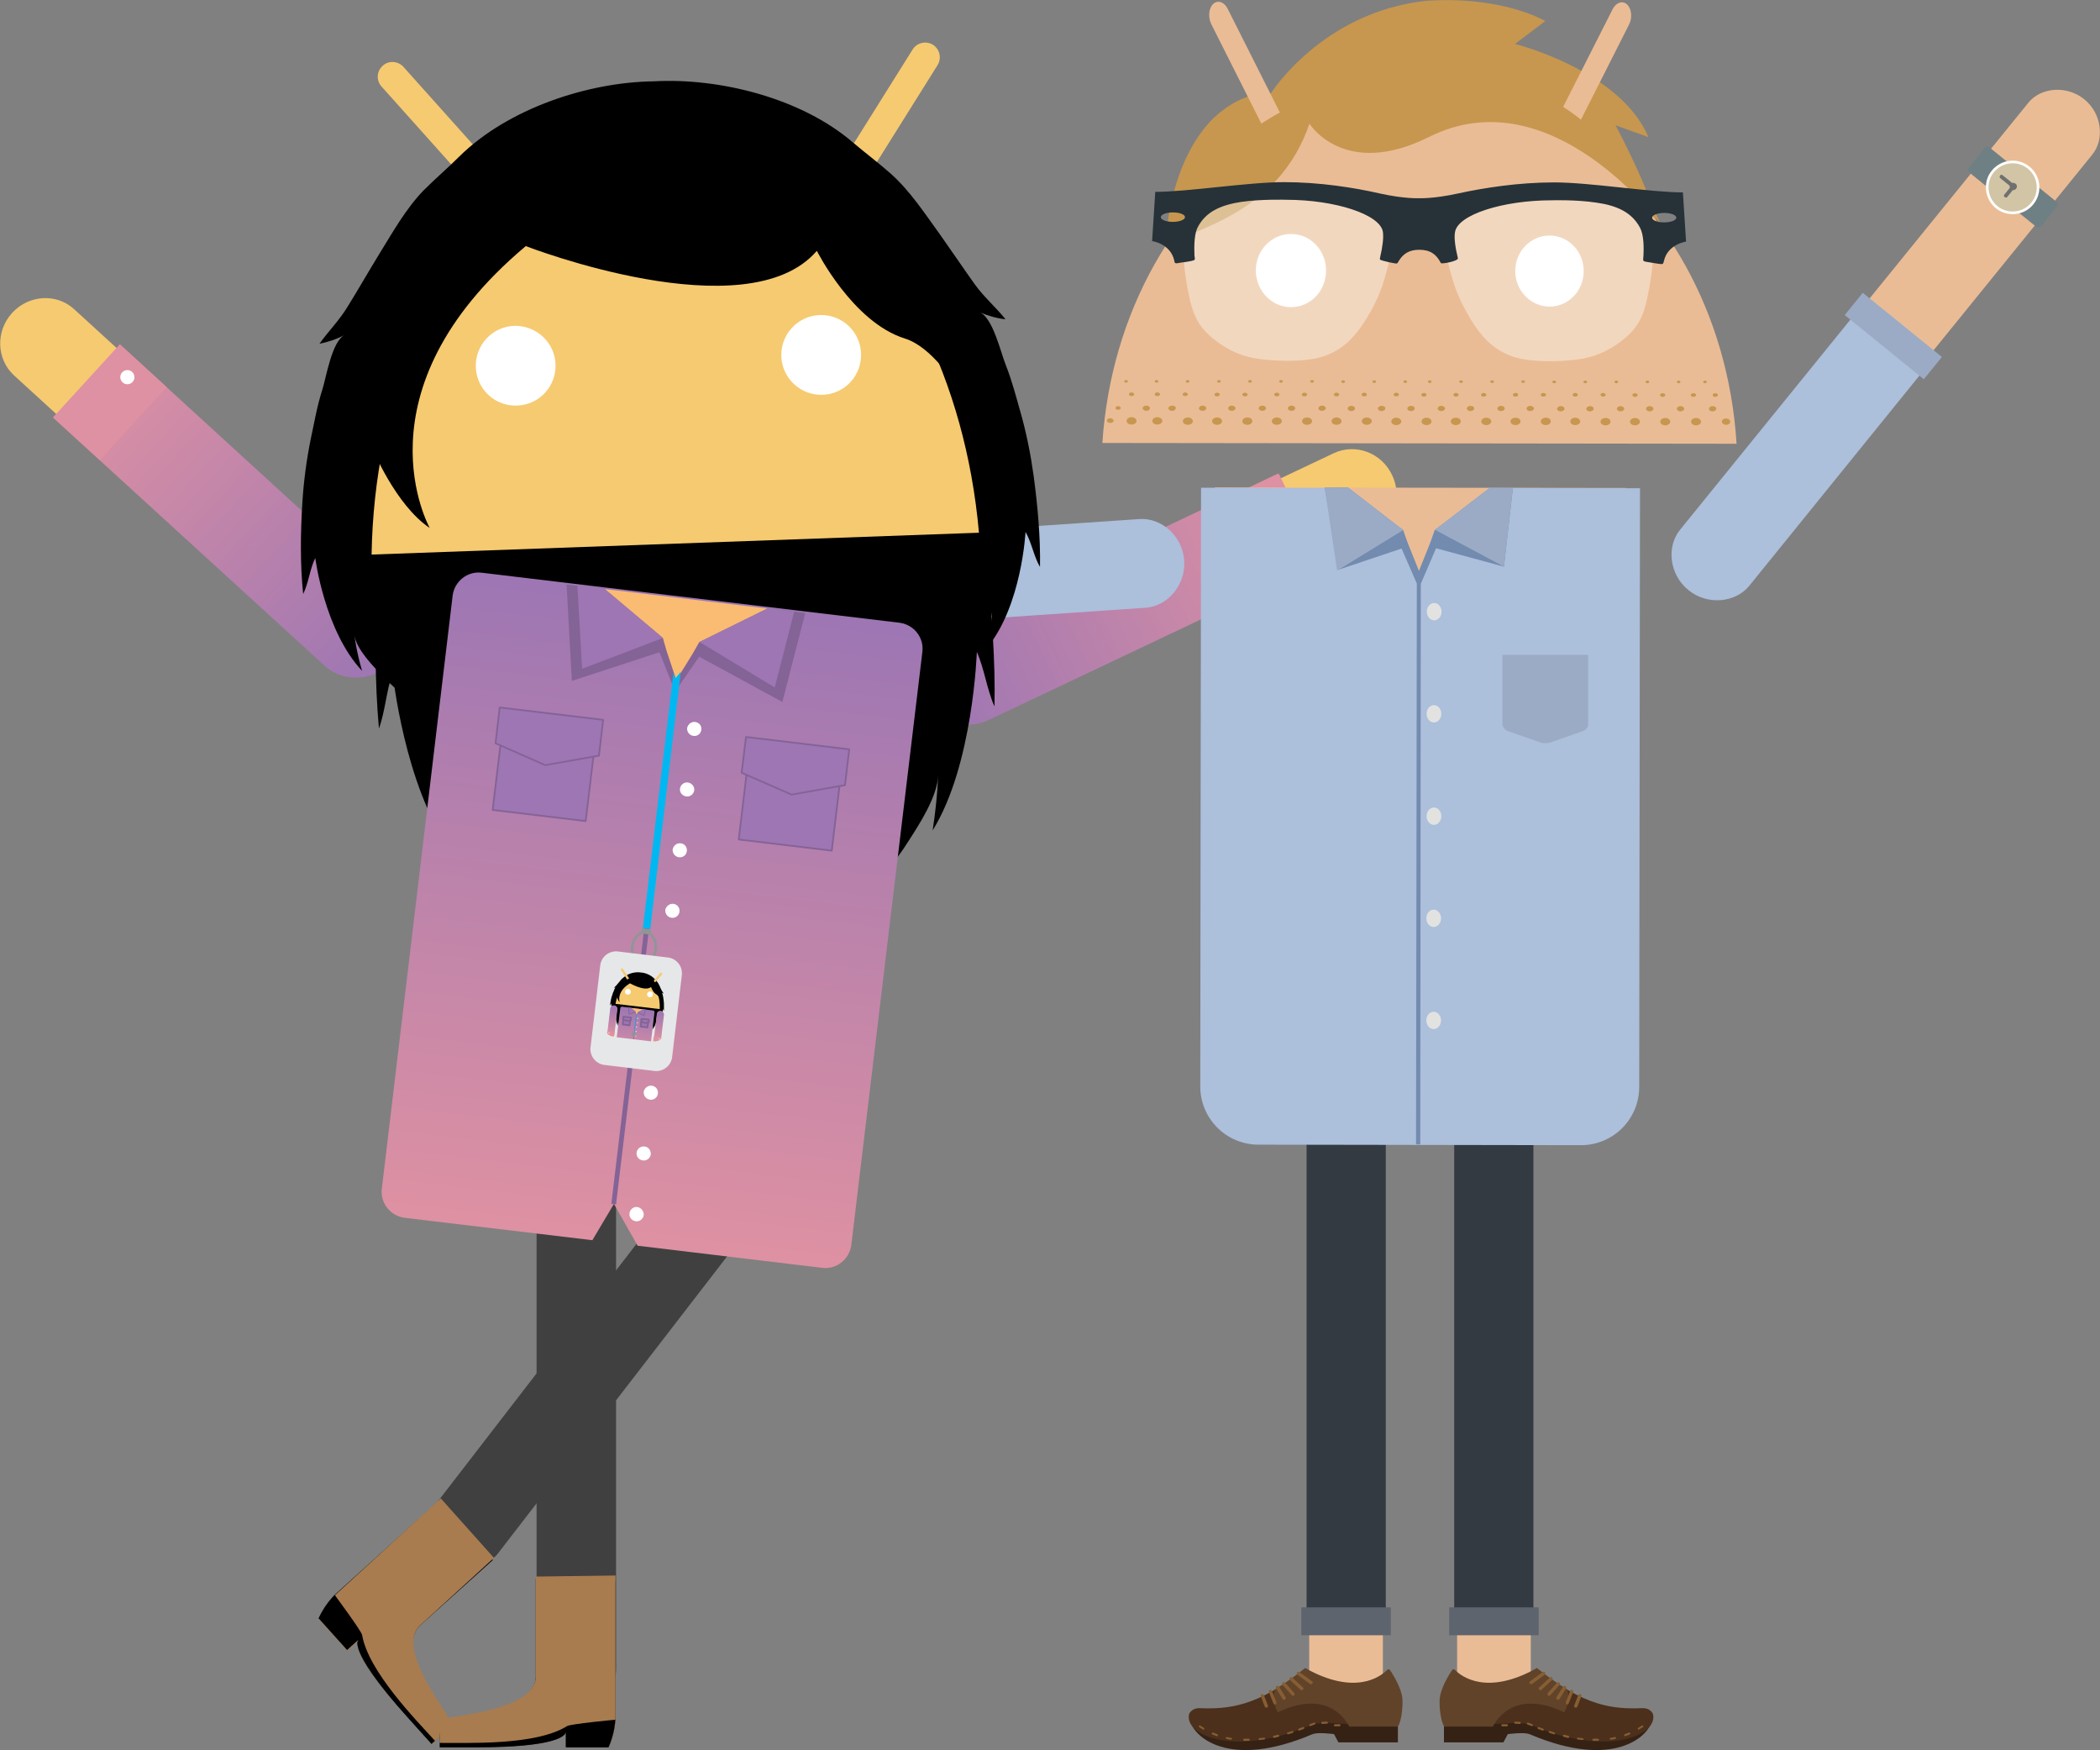<?xml version="1.0" encoding="utf-8"?>
<!-- Generator: Adobe Illustrator 18.0.0, SVG Export Plug-In . SVG Version: 6.00 Build 0)  -->
<!DOCTYPE svg PUBLIC "-//W3C//DTD SVG 1.1//EN" "http://www.w3.org/Graphics/SVG/1.1/DTD/svg11.dtd">
<svg version="1.1" id="Layer_1" xmlns="http://www.w3.org/2000/svg" xmlns:xlink="http://www.w3.org/1999/xlink" x="0px" y="0px"
	 viewBox="0 0 798 664.9" enable-background="new 0 0 798 664.9" xml:space="preserve">
<rect x="0" y="0" width="798" height="664.9" fill="#808080" stroke="none"/>
<path fill="#404041" d="M203.9,634.5c0,6.3,6.8,11.5,15.1,11.5l0,0c8.4,0,15.1-5.1,15.1-11.5V453.7c0-6.3-6.8-11.5-15.1-11.5l0,0
	c-8.4,0-15.1,5.1-15.1,11.5V634.5z"/>
<path fill="#404041" d="M165.1,572.1c-3.2,4.2-0.5,11.7,6.1,16.8l0,0c6.6,5.1,14.6,5.8,17.8,1.6L281.2,471
	c3.2-4.2,0.5-11.7-6.1-16.8l0,0c-6.6-5.1-14.6-5.8-17.8-1.6L165.1,572.1z"/>
<path fill="#F6CA70" d="M270.1,162.3c-1.6,2.6-5.1,3.4-7.7,1.8l0,0c-2.6-1.6-3.4-5.1-1.8-7.7l86.2-137.6c1.6-2.6,5.1-3.4,7.7-1.8
	l0,0c2.6,1.6,3.4,5.1,1.8,7.7L270.1,162.3z"/>
<path fill="#F6CA70" d="M261.6,146.4c2.1,2.3,1.9,5.8-0.4,7.9l0,0c-2.3,2.1-5.8,1.9-7.9-0.4L145,32.9c-2.1-2.3-1.9-5.8,0.4-7.9l0,0
	c2.3-2.1,5.8-1.9,7.9,0.4L261.6,146.4z"/>
<g>
	<path fill="#F6CA70" d="M28.2,117.5c-6.7-6.2-17.3-5.5-23.6,1.4l0,0c-6.3,6.9-6,17.5,0.7,23.7L123.9,251c6.7,6.2,17.3,5.5,23.6-1.4
		l0,0c6.3-6.9,6-17.5-0.7-23.7L28.2,117.5z"/>
	<g>
		
			<linearGradient id="SVGID_1_" gradientUnits="userSpaceOnUse" x1="62.403" y1="499.342" x2="62.403" y2="342.828" gradientTransform="matrix(-0.675 0.738 -0.738 -0.675 444.154 436.069)">
			<stop  offset="0" style="stop-color:#DE91A2"/>
			<stop  offset="1" style="stop-color:#9D76B3"/>
		</linearGradient>
		<path fill="url(#SVGID_1_)" d="M20.2,158.7l103.1,94.2c7.4,6.7,19,6,26-1.7l0,0c7-7.7,6.7-19.3-0.7-26.1L45.6,130.9L20.2,158.7z"
			/>
	</g>
	
		<rect x="23" y="140.9" transform="matrix(-0.675 0.738 -0.738 -0.675 182.849 225.222)" fill="#DE91A2" width="37.6" height="24.1"/>
	<path fill="#FFFFFF" d="M50.4,145.1c1-1.1,0.9-2.8-0.2-3.8c-1.1-1-2.8-0.9-3.8,0.2c-1,1.1-0.9,2.8,0.2,3.8
		C47.7,146.3,49.4,146.2,50.4,145.1z"/>
</g>
<g>
	<path fill="#F6CA70" d="M521.4,202.9c8.2-3.9,11.7-13.9,7.6-22.4l0,0c-4-8.5-13.9-12.2-22.2-8.3L361.5,241
		c-8.2,3.9-11.7,13.9-7.7,22.4l0,0c4,8.5,14,12.2,22.2,8.3L521.4,202.9z"/>
	<g>
		
			<linearGradient id="SVGID_2_" gradientUnits="userSpaceOnUse" x1="438.968" y1="519.271" x2="438.968" y2="362.758" gradientTransform="matrix(-0.428 -0.904 0.904 -0.428 211.804 816.253)">
			<stop  offset="0" style="stop-color:#DE91A2"/>
			<stop  offset="1" style="stop-color:#9D76B3"/>
		</linearGradient>
		<path fill="url(#SVGID_2_)" d="M485.7,179.9l-126.2,59.8c-9,4.3-12.7,15.3-8.3,24.7l0,0c4.4,9.4,15.4,13.5,24.4,9.2l126.2-59.8
			L485.7,179.9z"/>
	</g>
	
		<rect x="464.2" y="190.3" transform="matrix(-0.428 -0.904 0.904 -0.428 506.998 725.518)" fill="#DE91A2" width="37.6" height="24.1"/>
	<path fill="#FFFFFF" d="M474.9,194.1c0.6,1.3,2.2,1.9,3.6,1.3c1.3-0.6,1.9-2.2,1.3-3.6c-0.6-1.3-2.2-1.9-3.6-1.3
		C474.8,191.2,474.2,192.8,474.9,194.1z"/>
</g>
<g id="Layer_2">
	<g>
		<path fill="#EABC95" d="M224.2,213.4c-7.5,0.5-13.9,8-13.3,16.6l0,0c0.6,8.6,8,15.1,15.4,14.6l209.7-14.4
			c7.5-0.5,13-7.9,12.4-16.5l0,0c-0.6-8.6-7.1-15.2-14.6-14.7L224.2,213.4z"/>
		<path fill="#ACBFDB" d="M325.5,238.4l109.9-7.5c8.3-0.6,15.2-8.6,14.6-17.9l0,0c-0.6-9.3-8.6-16.3-16.9-15.8l-109.9,7.5
			L325.5,238.4L325.5,238.4z"/>
		
			<rect x="306.8" y="215.9" transform="matrix(6.831633e-02 0.998 -0.998 6.831633e-02 524.722 -119.118)" fill="#9BABC5" width="38.7" height="10.9"/>
	</g>
</g>
<path d="M240.4,363c17-19.9,27.3-51.4,26.1-86.4c-2.1-58.5-35.7-104.7-75.1-103.3c-18.3,0.7-34.7,11.5-46.7,28.8
	c-0.7,7-1.2,14-1.5,21c-0.7,17.5-0.8,36,0.8,53.7c2.4-6.6,2.8-14.4,5.2-21.1c0,0,4.5,42.8,21.6,66.4c-2.8-12-3.6-21-3.6-21
	c0.7,8.2,8.8,18.6,12.7,23.9c14.1,19.4,31.8,30.3,49.8,40.2c-5.1-5.3-9.1-11.9-12.5-19.3C224,352.8,232.5,358.6,240.4,363z"/>
<path d="M392.8,180.9c-1.1-8-2.7-16.1-4.9-23.9c-1.8-6.3-3.3-12.2-5.7-18.3c-1.9-4.7-4.9-17.9-9.8-20c3.1,1.3,6.6,2.3,9.7,2.6
	c-3.7-4.6-8.1-8.3-11.7-13.3c-4.5-6.3-8.8-12.7-13.2-18.9c-5.8-8-11.4-16.6-18.7-23.1c-4.6-4.1-9.6-7.8-14.3-11.8
	c-19.7-17-50.9-24.7-75.8-23.3c-24.9,0.3-55.4,10.3-73.9,28.6c-4.4,4.4-9.1,8.4-13.5,12.8c-6.8,7-11.8,16-17,24.4
	c-4,6.5-7.8,13.2-11.9,19.8c-3.2,5.3-7.3,9.3-10.7,14.1c3.1-0.6,6.5-1.7,9.5-3.3c-4.8,2.5-6.9,15.9-8.4,20.7c-2,6.2-3,12.2-4.4,18.7
	c-1.6,7.9-2.7,16.1-3.2,24.2c-0.7,11.3-0.9,23.3,0.3,34.8c2.1-4.3,2.5-9.4,4.6-13.7c0,0,3.5,27.7,17.8,42.9
	c-2.3-7.7-2.9-13.6-2.9-13.6c0.6,5.3,7.3,12,10.5,15.4c11.8,12.4,26.6,19.4,41.7,25.7c-4.3-3.4-7.6-7.6-10.4-12.4
	c6,4.7,13.6,8.6,20.6,11.4c7.7,3.1,16.2,3.7,24,5.7c-3.9-1.9-7.6-6.1-10.1-9.7c-0.8-1.2-1.9-3-2.7-3.9c2.4,0.6,4.4,3.1,6.4,4.5
	c7.4,5.2,13.9,9.8,22.5,12.3c-3-2.6-6.3-5.7-8-9.5c4.4,0.5,8.9,3.6,13.1,5.2c3.7,1.4,7.6,2.9,11.3,3.7c-1-1.6-2.3-4-2.3-6
	c2.3,0.7,4.3,2.8,6.4,4c2-1.4,3.9-3.6,6.1-4.5c0.2,2-0.9,4.4-1.8,6.1c3.6-1.1,7.4-2.9,11-4.5c4.1-1.9,8.4-5.3,12.7-6.2
	c-1.5,3.8-4.5,7.2-7.3,10c8.4-3.1,14.6-8.2,21.6-13.9c1.9-1.6,3.7-4.1,6.1-4.9c-0.8,0.9-1.7,2.8-2.5,4c-2.2,3.8-5.6,8.3-9.4,10.4
	c7.6-2.5,16-3.7,23.5-7.4c6.7-3.3,14.1-7.8,19.7-12.9c-2.5,5-5.5,9.5-9.5,13.1c14.6-7.4,28.9-15.4,39.7-28.6
	c3-3.6,9.2-10.8,9.4-16.1c0,0-0.2,5.9-1.9,13.8c13.2-16.1,14.6-44,14.6-44c2.4,4.2,3.1,9.2,5.5,13.3
	C395.4,204.1,394.3,192.1,392.8,180.9z"/>
<path d="M288,361.3c-18.4-18.6-30.9-49.3-32.2-84.3c-2.1-58.5,28.1-107,67.5-108.4c18.3-0.7,35.4,9,48.6,25.4
	c1.2,6.9,2.2,13.9,3,20.8c1.9,17.4,3.4,35.9,3,53.6c-2.9-6.5-3.8-14.2-6.7-20.7c0,0-1.4,43.1-16.8,67.8c1.9-12.2,2.1-21.2,2.1-21.2
	c-0.1,8.2-7.4,19.2-10.9,24.7c-12.7,20.3-29.5,32.5-46.8,43.7c4.7-5.6,8.2-12.5,11.1-20.1C303.6,349.9,295.5,356.4,288,361.3z"/>
<g>
	
		<linearGradient id="SVGID_3_" gradientUnits="userSpaceOnUse" x1="247.902" y1="472.158" x2="247.902" y2="226.705" gradientTransform="matrix(0.993 0.119 -0.119 0.993 43.027 -26.942)">
		<stop  offset="0" style="stop-color:#DE91A2"/>
		<stop  offset="1" style="stop-color:#9D76B3"/>
	</linearGradient>
	<path fill="url(#SVGID_3_)" d="M323.5,473c-0.7,5.5-5.7,9.4-11.1,8.7l-70.1-8.4l-9-15.9l-8.2,13.8l-71.3-8.5
		c-5.5-0.7-9.4-5.7-8.7-11.1l26.9-225.3c0.7-5.5,5.7-9.4,11.1-8.7l158.7,19c5.5,0.7,9.4,5.7,8.7,11.1L323.5,473z"/>
	<path fill="#FFFFFF" d="M264.2,274.3c1.5,0.2,2.5,1.5,2.3,3c-0.2,1.5-1.5,2.5-3,2.3c-1.5-0.2-2.5-1.5-2.4-3
		C261.4,275.2,262.7,274.1,264.2,274.3z"/>
	<path fill="#FFFFFF" d="M261.4,297.3c-1.5-0.2-2.8,0.9-3,2.3c-0.2,1.5,0.9,2.8,2.4,3c1.5,0.2,2.8-0.9,3-2.3
		S262.9,297.5,261.4,297.3z"/>
	<path fill="#FFFFFF" d="M258.7,320.4c1.5,0.2,2.5,1.5,2.3,3c-0.2,1.5-1.5,2.5-3,2.3c-1.5-0.2-2.5-1.5-2.4-3
		C255.9,321.3,257.2,320.2,258.7,320.4z"/>
	<path fill="#FFFFFF" d="M255.9,343.4c1.5,0.2,2.5,1.5,2.3,3c-0.2,1.5-1.5,2.5-3,2.3c-1.5-0.2-2.5-1.5-2.4-3
		C253.1,344.3,254.5,343.2,255.9,343.4z"/>
	<path fill="#FFFFFF" d="M253.2,366.5c-1.5-0.2-2.8,0.9-3,2.3c-0.2,1.5,0.9,2.8,2.4,3c1.5,0.2,2.8-0.9,3-2.3
		C255.7,368,254.6,366.6,253.2,366.5z"/>
	<path fill="#FFFFFF" d="M250.4,389.5c-1.5-0.2-2.8,0.9-3,2.3c-0.2,1.5,0.9,2.8,2.4,3c1.5,0.2,2.8-0.9,3-2.3
		C252.9,391,251.9,389.7,250.4,389.5z"/>
	<path fill="#FFFFFF" d="M247.7,412.5c1.5,0.2,2.5,1.5,2.3,3c-0.2,1.5-1.5,2.5-3,2.3c-1.5-0.2-2.5-1.5-2.4-3
		C244.9,413.4,246.2,412.3,247.7,412.5z"/>
	<path fill="#FFFFFF" d="M244.9,435.6c-1.5-0.2-2.8,0.9-3,2.3c-0.2,1.5,0.9,2.8,2.4,3c1.5,0.2,2.8-0.9,3-2.3
		C247.4,437.1,246.4,435.7,244.9,435.6z"/>
	<path fill="#FFFFFF" d="M242.2,458.6c-1.5-0.2-2.8,0.9-3,2.4s0.9,2.8,2.4,3c1.5,0.2,2.8-0.9,3-2.3S243.6,458.8,242.2,458.6z"/>
	<polygon fill="#846396" points="265.7,249.5 297.3,266.7 306,232.9 291.8,231.1 265.8,243.1 263.4,247.2 263.4,247.2 257.2,256.5 
		253.4,246 253.4,246 252,241.4 229.6,223.6 215.3,222.1 217.3,258.7 250.6,247.8 255.8,260.9 232.3,457.4 234.1,457.6 257.6,261.2 
			"/>
	<polygon fill="#FABB73" points="263.2,248.4 265.7,244 291.6,231.2 229.8,223.8 251.9,242.4 253.3,247.3 257,258.4 	"/>
	<polygon fill="#9D76B3" points="265.8,243.9 294.4,261.2 301.8,232.4 291.8,231.1 	"/>
	<polygon fill="#9D76B3" points="229.6,223.6 219.4,222.5 221.2,254.1 251.9,242.4 	"/>
	<g>
		
			<rect x="189.4" y="272.2" transform="matrix(0.993 0.119 -0.119 0.993 36.015 -22.539)" fill="#9D76B3" stroke="#846396" stroke-width="0.655" stroke-linecap="round" stroke-linejoin="round" width="35.6" height="37.7"/>
		<polygon fill="#9D76B3" stroke="#846396" stroke-width="0.655" stroke-linecap="round" stroke-linejoin="round" points="
			227.6,287.1 207.2,290.7 188.3,282.4 189.9,268.8 229.2,273.5 		"/>
	</g>
	<g>
		
			<rect x="282.9" y="283.4" transform="matrix(0.993 0.119 -0.119 0.993 38.004 -33.561)" fill="#9D76B3" stroke="#846396" stroke-width="0.655" stroke-linecap="round" stroke-linejoin="round" width="35.6" height="37.7"/>
		<polygon fill="#9D76B3" stroke="#846396" stroke-width="0.655" stroke-linecap="round" stroke-linejoin="round" points="
			321.1,298.3 300.8,301.9 281.8,293.6 283.5,280 322.7,284.7 		"/>
	</g>
	<polygon fill="#00B8F1" points="247.1,353 244.3,352.6 255.9,255.6 256.7,257.7 258.7,255.2 	"/>
	
		<rect x="243.8" y="352.8" transform="matrix(0.993 0.119 -0.119 0.993 43.706 -26.657)" fill="#929497" width="3.6" height="1.5"/>
	
		<ellipse transform="matrix(0.993 0.119 -0.119 0.993 44.479 -26.519)" fill="none" stroke="#929497" stroke-miterlimit="10" cx="244.8" cy="360.1" rx="4.5" ry="5.9"/>
	<g>
		<path fill="#E6E7E8" d="M259.1,370.5c0.4-3.3-2-6.3-5.2-6.7l-19.1-2.3c-3.3-0.4-6.3,2-6.7,5.2l-3.7,31.2c-0.4,3.3,2,6.3,5.2,6.7
			l19.1,2.3c3.3,0.4,6.3-2,6.7-5.2L259.1,370.5z"/>
	</g>
	<g>
		<defs>
			<path id="SVGID_4_" d="M255.6,368.5c0.3-2.5-1.5-4.7-3.9-5l-14.3-1.7c-2.5-0.3-4.7,1.5-5,3.9l-2.8,23.3c-0.3,2.5,1.5,4.7,3.9,5
				l14.3,1.7c2.5,0.3,4.7-1.5,5-3.9L255.6,368.5z"/>
		</defs>
		<clipPath id="SVGID_5_">
			<use xlink:href="#SVGID_4_"  overflow="visible"/>
		</clipPath>
		<g clip-path="url(#SVGID_5_)">
			<path d="M239.3,393.5c1.5-1.2,2.6-3.4,2.9-5.9c0.5-4.2-1.4-8-4.3-8.3c-1.3-0.2-2.6,0.4-3.7,1.6c-0.1,0.5-0.2,1-0.3,1.5
				c-0.2,1.3-0.5,2.6-0.5,3.9c0.3-0.5,0.4-1,0.6-1.5c0,0-0.2,3.1,0.8,5c-0.1-0.9,0-1.6,0-1.6c0,0.6,0.4,1.4,0.6,1.9
				c0.8,1.6,2,2.5,3.1,3.5c-0.3-0.4-0.5-1-0.7-1.5C238.2,392.6,238.8,393.1,239.3,393.5z"/>
			<path d="M242.7,393.9c-1.1-1.6-1.7-3.9-1.4-6.5c0.5-4.2,3.2-7.4,6.1-7.1c1.3,0.2,2.5,1,3.2,2.4c0,0.5,0,1,0,1.5
				c-0.1,1.3-0.2,2.6-0.4,3.9c-0.1-0.5-0.1-1.1-0.3-1.6c0,0-0.6,3.1-2,4.7c0.3-0.9,0.4-1.5,0.4-1.5c-0.1,0.6-0.8,1.3-1.1,1.7
				c-1.1,1.3-2.5,2-3.9,2.6c0.4-0.4,0.7-0.8,1-1.3C244,393.2,243.3,393.6,242.7,393.9z"/>
			<path d="M252.3,382c0-0.6,0-1.2-0.1-1.8c-0.1-0.5-0.1-0.9-0.2-1.4c-0.1-0.4-0.2-1.3-0.5-1.6c0.2,0.1,0.4,0.2,0.7,0.3
				c-0.2-0.4-0.5-0.7-0.7-1.1c-0.3-0.5-0.5-1-0.7-1.5c-0.3-0.6-0.6-1.3-1.1-1.9c-0.3-0.4-0.6-0.7-0.9-1c-1.2-1.4-3.4-2.4-5.2-2.5
				c-1.8-0.3-4.1,0.1-5.7,1.2c-0.4,0.3-0.8,0.5-1.1,0.8c-0.6,0.4-1,1-1.5,1.6c-0.4,0.4-0.7,0.9-1.1,1.3c-0.3,0.3-0.6,0.6-0.9,0.9
				c0.2,0,0.5-0.1,0.7-0.1c-0.4,0.1-0.7,1.1-0.8,1.4c-0.2,0.4-0.4,0.8-0.5,1.3c-0.2,0.6-0.4,1.1-0.5,1.7c-0.2,0.8-0.3,1.7-0.4,2.5
				c0.2-0.3,0.3-0.6,0.5-0.9c0,0-0.1,2,0.8,3.3c-0.1-0.6-0.1-1-0.1-1c0,0.4,0.4,0.9,0.6,1.2c0.7,1,1.7,1.7,2.7,2.3
				c-0.3-0.3-0.5-0.6-0.6-1c0.4,0.4,0.9,0.8,1.4,1.1c0.5,0.3,1.1,0.5,1.7,0.7c-0.3-0.2-0.5-0.5-0.6-0.8c0-0.1-0.1-0.2-0.2-0.3
				c0.2,0.1,0.3,0.3,0.4,0.4c0.5,0.5,0.9,0.9,1.5,1.1c-0.2-0.2-0.4-0.5-0.5-0.8c0.3,0.1,0.6,0.4,0.9,0.5c0.2,0.1,0.5,0.3,0.8,0.4
				c-0.1-0.1-0.1-0.3-0.1-0.5c0.2,0.1,0.3,0.3,0.4,0.4c0.2-0.1,0.3-0.2,0.5-0.3c0,0.1-0.1,0.3-0.2,0.4c0.3,0,0.6-0.1,0.8-0.2
				c0.3-0.1,0.7-0.3,1-0.3c-0.2,0.3-0.4,0.5-0.6,0.6c0.6-0.1,1.1-0.4,1.7-0.8c0.2-0.1,0.3-0.3,0.5-0.3c-0.1,0.1-0.2,0.2-0.2,0.3
				c-0.2,0.3-0.5,0.5-0.8,0.6c0.6-0.1,1.2-0.1,1.8-0.3c0.5-0.2,1.1-0.4,1.6-0.7c-0.2,0.3-0.5,0.6-0.8,0.8c1.1-0.4,2.3-0.8,3.2-1.6
				c0.3-0.2,0.8-0.7,0.9-1.1c0,0-0.1,0.4-0.3,1c1.1-1,1.6-3,1.6-3c0.1,0.3,0.1,0.7,0.2,1C252.3,383.8,252.3,382.9,252.3,382z"/>
			<path fill="#F6CA70" d="M247.4,373.1l-0.5-0.4c-1-0.8-2.1-1.4-3.3-1.5c-1.2-0.1-2.5,0.1-3.6,0.7l-0.5,0.3c-2.7,1.6-4.9,5-5.6,9.2
				l16.8,2C250.9,379.1,249.6,375.3,247.4,373.1"/>
			<path fill="#F6CA70" d="M243.7,379.3c-0.1,0.2-0.4,0.2-0.6,0l0,0c-0.2-0.1-0.2-0.4,0-0.6l7.8-9c0.1-0.2,0.4-0.2,0.6,0l0,0
				c0.2,0.1,0.2,0.4,0,0.6L243.7,379.3z"/>
			<path fill="#F6CA70" d="M243.2,378.1c0.1,0.2,0.1,0.4-0.1,0.6l0,0c-0.2,0.1-0.4,0.1-0.6-0.1l-6.5-10c-0.1-0.2-0.1-0.4,0.1-0.6
				l0,0c0.2-0.1,0.4-0.1,0.6,0.1L243.2,378.1z"/>
			<circle fill="#FFFFFF" cx="238.6" cy="376.8" r="1.1"/>
			<circle fill="#FFFFFF" cx="247" cy="377.8" r="1.1"/>
			<path d="M239.4,373.6c0,0,5.7,3.3,8,1.4c0,0,0.7,2.1,2,2.8c1.4,0.7,2,4.1,2,4.1s-1.2-8.1-3.3-9.6c-2-1.5-4.7-2.6-5.9-2.1
				c-1.2,0.5-6.2,2.6-7.5,5.5c-1.4,3-0.4,2.7-0.4,2.7s0.4,1.7,1.2,2.4C235.5,380.9,234,376.8,239.4,373.6z"/>
			
				<linearGradient id="SVGID_6_" gradientUnits="userSpaceOnUse" x1="246.479" y1="401.595" x2="246.479" y2="383.65" gradientTransform="matrix(0.993 0.119 -0.119 0.993 43.027 -26.942)">
				<stop  offset="0" style="stop-color:#DE91A2"/>
				<stop  offset="1" style="stop-color:#9D76B3"/>
			</linearGradient>
			<path fill="url(#SVGID_6_)" d="M246.7,401.2c0,0.4-0.4,0.7-0.8,0.6l-5.1-0.6l-0.7-1.2l-0.6,1l-5.2-0.6c-0.4,0-0.7-0.4-0.6-0.8
				l2-16.5c0-0.4,0.4-0.7,0.8-0.6l11.6,1.4c0.4,0,0.7,0.4,0.6,0.8L246.7,401.2z"/>
			<g>
				<path fill="#F6CA70" d="M230.6,394.9c-0.1,0.7,0.4,1.3,1.1,1.3l0,0c0.7,0.1,1.3-0.4,1.4-1.1l1.4-11.7c0.1-0.7-0.4-1.3-1.1-1.3
					l0,0c-0.7-0.1-1.3,0.4-1.4,1.1L230.6,394.9z"/>
				<path fill="#F6CA70" d="M248.3,397c-0.1,0.7,0.4,1.3,1.1,1.3l0,0c0.7,0.1,1.3-0.4,1.4-1.1l1.4-11.7c0.1-0.7-0.4-1.3-1.1-1.3l0,0
					c-0.7-0.1-1.3,0.4-1.4,1.1L248.3,397z"/>
			</g>
			<g>
				
					<linearGradient id="SVGID_7_" gradientUnits="userSpaceOnUse" x1="237.581" y1="394.918" x2="237.581" y2="383.475" gradientTransform="matrix(0.993 0.119 -0.119 0.993 43.027 -26.942)">
					<stop  offset="0" style="stop-color:#DE91A2"/>
					<stop  offset="1" style="stop-color:#9D76B3"/>
				</linearGradient>
				<path fill="url(#SVGID_7_)" d="M233.4,393.6l1.2-10.1c0.1-0.7-0.5-1.4-1.2-1.5l0,0c-0.8-0.1-1.4,0.4-1.5,1.1l-1.2,10.1
					L233.4,393.6z"/>
			</g>
			<g>
				
					<linearGradient id="SVGID_8_" gradientUnits="userSpaceOnUse" x1="255.396" y1="394.918" x2="255.396" y2="383.475" gradientTransform="matrix(0.993 0.119 -0.119 0.993 43.027 -26.942)">
					<stop  offset="0" style="stop-color:#DE91A2"/>
					<stop  offset="1" style="stop-color:#9D76B3"/>
				</linearGradient>
				<path fill="url(#SVGID_8_)" d="M251.1,395.7l1.2-10.1c0.1-0.7-0.5-1.4-1.2-1.5l0,0c-0.8-0.1-1.4,0.4-1.5,1.1l-1.2,10.1
					L251.1,395.7z"/>
			</g>
			<circle fill="#FFFFFF" cx="242.3" cy="386.9" r="0.2"/>
			<path fill="#FFFFFF" d="M242.2,388.4c-0.1,0-0.2,0.1-0.2,0.2c0,0.1,0.1,0.2,0.2,0.2c0.1,0,0.2-0.1,0.2-0.2
				C242.3,388.5,242.3,388.4,242.2,388.4z"/>
			<circle fill="#FFFFFF" cx="241.9" cy="390.2" r="0.2"/>
			<circle fill="#FFFFFF" cx="241.7" cy="391.9" r="0.2"/>
			<path fill="#FFFFFF" d="M241.6,393.4c-0.1,0-0.2,0.1-0.2,0.2c0,0.1,0.1,0.2,0.2,0.2c0.1,0,0.2-0.1,0.2-0.2
				C241.7,393.5,241.7,393.4,241.6,393.4z"/>
			<path fill="#FFFFFF" d="M241.4,395.1c-0.1,0-0.2,0.1-0.2,0.2c0,0.1,0.1,0.2,0.2,0.2c0.1,0,0.2-0.1,0.2-0.2
				C241.5,395.2,241.5,395.1,241.4,395.1z"/>
			<circle fill="#FFFFFF" cx="241.1" cy="397" r="0.2"/>
			<path fill="#FFFFFF" d="M241,398.5c-0.1,0-0.2,0.1-0.2,0.2c0,0.1,0.1,0.2,0.2,0.2c0.1,0,0.2-0.1,0.2-0.2
				C241.1,398.6,241.1,398.5,241,398.5z"/>
			<path fill="#FFFFFF" d="M240.8,400.1c-0.1,0-0.2,0.1-0.2,0.2c0,0.1,0.1,0.2,0.2,0.2c0.1,0,0.2-0.1,0.2-0.2
				C240.9,400.3,240.9,400.2,240.8,400.1z"/>
			<polygon fill="#846396" points="242.5,384.9 244.8,386.1 245.4,383.6 244.4,383.5 242.5,384.4 242.3,384.7 242.3,384.7 
				241.9,385.4 241.6,384.6 241.6,384.6 241.5,384.3 239.8,383 238.8,382.9 238.9,385.5 241.4,384.7 241.7,385.7 240,400.1 
				240.2,400.1 241.9,385.7 			"/>
			<polygon fill="#FABB73" points="242.3,384.8 242.5,384.5 244.4,383.5 239.8,383 241.5,384.3 241.6,384.7 241.8,385.5 			"/>
			<polygon fill="#9D76B3" points="242.5,384.5 244.6,385.7 245.1,383.6 244.4,383.5 			"/>
			<polygon fill="#9D76B3" points="239.8,383 239.1,382.9 239.2,385.2 241.5,384.3 			"/>
			<g>
				
					<rect x="236.9" y="386.5" transform="matrix(0.993 0.119 -0.119 0.993 47.732 -25.534)" fill="#9D76B3" stroke="#846396" stroke-width="0.655" stroke-linecap="round" stroke-linejoin="round" width="2.6" height="2.8"/>
				<polygon fill="#9D76B3" stroke="#846396" stroke-width="0.655" stroke-linecap="round" stroke-linejoin="round" points="
					239.7,387.6 238.2,387.9 236.8,387.3 236.9,386.3 239.8,386.6 				"/>
			</g>
			<g>
				
					<rect x="243.7" y="387.3" transform="matrix(0.993 0.119 -0.119 0.993 47.877 -26.339)" fill="#9D76B3" stroke="#846396" stroke-width="0.655" stroke-linecap="round" stroke-linejoin="round" width="2.6" height="2.8"/>
				<polygon fill="#9D76B3" stroke="#846396" stroke-width="0.655" stroke-linecap="round" stroke-linejoin="round" points="
					246.5,388.4 245,388.7 243.7,388.1 243.8,387.1 246.6,387.4 				"/>
			</g>
			
				<rect x="230.8" y="391.7" transform="matrix(0.993 0.119 -0.119 0.993 48.244 -24.782)" fill="#DE91A2" width="2.7" height="1.8"/>
			
				<rect x="248.4" y="393.8" transform="matrix(0.993 0.119 -0.119 0.993 48.619 -26.864)" fill="#DE91A2" width="2.7" height="1.8"/>
			<path fill="#FFFFFF" d="M231.4,392.2c-0.1,0-0.2,0.1-0.2,0.2c0,0.1,0.1,0.2,0.2,0.2c0.1,0,0.2-0.1,0.2-0.2
				C231.6,392.3,231.5,392.2,231.4,392.2z"/>
			<path fill="#FFFFFF" d="M250.6,394.5c-0.1,0-0.2,0.1-0.2,0.2c0,0.1,0.1,0.2,0.2,0.2c0.1,0,0.2-0.1,0.2-0.2
				C250.8,394.6,250.7,394.5,250.6,394.5z"/>
			<polygon fill="#00B8F1" points="241.1,392.4 240.9,392.4 241.8,385.3 241.8,385.5 242,385.3 			"/>
			
				<rect x="240.9" y="392.4" transform="matrix(0.993 0.119 -0.119 0.993 48.294 -25.835)" fill="#929497" width="0.3" height="0.1"/>
			
				<ellipse transform="matrix(0.993 0.119 -0.119 0.993 48.351 -25.825)" fill="none" stroke="#929497" stroke-miterlimit="10" cx="240.9" cy="392.9" rx="0.3" ry="0.4"/>
		</g>
	</g>
</g>
<g>
	<path d="M166.4,570.6l-38.3,34.5c-4.7,4.2-7,9.8-7,9.8l10.8,12l4.5-4.1c0,0-5.8,2.7,18.5,29.7c4.3,4.8,9.1,10.1,9.1,10.1l3.7-3.3
		c1.5-1.4,1.8-3.6,0.7-5.4c-5-7.8-17-28.9-8.7-36.4l27.6-24.8L166.4,570.6z"/>
	<path fill="#A87C4F" d="M167.5,569.3L128,605.4c-4.7,4.3-6.9,9.8-6.9,9.8l10.9,12l4.5-4.2c0,0-5.8,2.7,18.7,29.5
		c4.4,4.8,9.1,10,9.1,10l5.3-4.8c1.5-1.4,1.8-3.7,0.7-5.4c-5-7.8-18.9-27.3-10.6-34.8l28-25.6L167.5,569.3z"/>
	<path d="M137.6,621.2c-0.3-1.6-10.2-14.9-10.4-15.2c-4.1,4.1-6.1,8.9-6.1,8.9l10.8,12l4.3-3.9c-0.8,1-2.1,6.3,18.7,29.4
		c4.3,4.8,9.1,10.1,9.1,10.1l1.3-1.1C158.2,653.6,140,635.1,137.6,621.2z"/>
</g>
<path fill="#F6CA70" d="M306.5,70.1l-7-4.6c-14.9-9.1-31.3-13.8-48.4-13.2c-17.1,0.6-33.1,6.5-47.4,16.6l-6.6,5.1
	c-32.9,27.5-54.9,78.3-55.9,136.7l230.8-8.3C366.9,144.3,341.4,95.2,306.5,70.1"/>
<g>
	<path d="M233.9,600.6v51.5c0,6.3-2.6,11.7-2.6,11.7h-16.2l0-6.1c0,0,1.9,6.1-34.4,6.1c-6.5,0-13.5,0-13.5,0v-4.9
		c0-2.1,1.5-3.8,3.5-4.1c9.1-1.5,32.9-6.6,32.9-17.8v-37.2L233.9,600.6z"/>
	<path fill="#A87C4F" d="M233.9,598.6v53.5c0,6.3-2.6,11.7-2.6,11.7h-16.2l0-6.1c0,0,1.9,6.1-34.4,6.1c-6.5,0-13.5,0-13.5,0v-7.1
		c0-2.1,1.5-3.8,3.5-4.1c9.1-1.5,32.9-4.5,32.9-15.7V599L233.9,598.6z"/>
	<path d="M215.5,655.8c1.3-0.8,17.9-2.4,18.3-2.4c-0.3,5.8-2.6,10.5-2.6,10.5h-16.2l0-5.8c-0.2,1.3-3.2,5.8-34.4,5.8
		c-6.5,0-13.5,0-13.5,0v-1.7C177.7,662.1,203.6,663.3,215.5,655.8z"/>
</g>
<g>
	<path fill="#EABC95" d="M581.7,635.1V488.2c0-7-5.7-12.6-12.6-12.6h-2.8c-7,0-12.6,5.7-12.6,12.6v146.9c0,7,5.7,12.6,12.6,12.6h2.8
		C576.1,647.7,581.7,642.1,581.7,635.1z"/>
</g>
<path fill="#FFFFFF" d="M211.1,138.4c0.3,8.4-6.2,15.4-14.6,15.7c-8.4,0.3-15.4-6.2-15.7-14.6c-0.3-8.3,6.2-15.4,14.6-15.7
	C203.8,123.6,210.8,130.1,211.1,138.4z"/>
<path fill="#FFFFFF" d="M327.2,134.3c0.3,8.4-6.2,15.4-14.6,15.7c-8.3,0.3-15.4-6.2-15.7-14.6c-0.3-8.3,6.2-15.4,14.6-15.7
	C319.9,119.4,326.9,125.9,327.2,134.3z"/>
<path d="M199.8,93.5c0,0,84.1,32.7,110.6,1.8c0,0,13.6,27.1,33.4,33.3c19.8,6.2,36.4,51.6,36.4,51.6S346.5,73.2,315.9,57
	c-30.5-16.2-68.8-25.2-84.6-15.4c-15.8,9.8-77.7,47.7-90,90.7c-12.3,43,0.2,38,0.2,38s8.8,21.6,21.8,30.3
	C163.4,200.7,133.9,148.8,199.8,93.5z"/>
<g>
	<path fill="#333A42" d="M582.7,616.9V333.4h-30.1v283.5H582.7z"/>
</g>
<g>
	<path fill="#EABC95" d="M497.5,635.1V488.2c0-7,5.7-12.6,12.6-12.6h2.8c7,0,12.6,5.7,12.6,12.6v146.9c0,7-5.7,12.6-12.6,12.6h-2.8
		C503.1,647.7,497.5,642.1,497.5,635.1z"/>
</g>
<g>
	<path fill="#333A42" d="M496.5,616.9V333.4h30.1v283.5H496.5z"/>
</g>
<g>
	<path fill="#5D646D" d="M494.5,621.3v-10.6h34v10.6H494.5z"/>
</g>
<g>
	<path fill="#5D646D" d="M550.7,621.3v-10.6h34v10.6H550.7z"/>
</g>
<g>
	<g>
		<path fill="#352215" d="M531.2,647.1V662h-22.6l-1.7-3.2v-1.3l14.1,0.6C521,658.2,529.7,653.1,531.2,647.1z"/>
	</g>
	<g>
		<path fill="#352215" d="M452.4,653.8c0.8,5.6,14.2,18.8,46.3,5.1c6.5-2.3,26.9,6.4,32-6.9c1.4-3.5,0-9.7,0-9.7l-78.4,9.5
			L452.4,653.8z"/>
	</g>
	<g>
		<path fill="#4C301B" d="M527,634.8c-2.4,3.1-11.4,11.5-31-1c-18,14.7-29.3,15.6-40,15.2c-0.4,0-2.8-0.2-4.1,2.1
			c-2.3,8.1,17.2,16.8,46.4,4.3c8.2-2.9,26.4,4.5,31.2-7c2.3-5.6,0.5-10.6-0.8-13L527,634.8z"/>
	</g>
	<g>
		<path fill="#604329" d="M496,633.8c19,10.6,28.6,3.2,31.1,0.7c0.4-0.4,0.9-0.4,1.2,0.2c1.3,1.9,4.2,6.7,4.6,10.6
			c0.2,2.2-0.1,8.2-1.7,10.7c-11.2,0-11.2,0-11.2,0h-7.3c0,0-6.7-15.3-27.1-5.4c-2.4-4-1.5-8.5-0.9-8.8v0
			C488.4,639.5,492.1,636.9,496,633.8z"/>
	</g>
	<g>
		<path fill="#875E33" d="M494.6,642.2c-0.2,0-0.3-0.1-0.4-0.2l-4-3.7c-0.3-0.2-0.3-0.6,0-0.9c0.2-0.3,0.6-0.3,0.9,0l4,3.7
			c0.3,0.2,0.3,0.6,0,0.9C494.9,642.1,494.7,642.2,494.6,642.2L494.6,642.2z"/>
	</g>
	<g>
		<path fill="#875E33" d="M491.4,644.3c-0.2,0-0.3-0.1-0.5-0.2l-3.5-3.9c-0.2-0.3-0.2-0.7,0-0.9c0.3-0.2,0.7-0.2,0.9,0l3.5,3.9
			c0.2,0.3,0.2,0.7,0,0.9C491.7,644.2,491.6,644.3,491.4,644.3L491.4,644.3z"/>
	</g>
	<g>
		<path fill="#875E33" d="M487.9,645.8c-0.2,0-0.4-0.1-0.5-0.3l-2.5-4c-0.2-0.3-0.1-0.7,0.2-0.9c0.3-0.2,0.7-0.1,0.9,0.2l2.5,4
			c0.2,0.3,0.1,0.7-0.2,0.9C488.1,645.8,488,645.8,487.9,645.8L487.9,645.8z"/>
	</g>
	<g>
		<path fill="#875E33" d="M484.5,647.6c-0.3,0-0.5-0.1-0.6-0.4l-1.7-4.3c-0.1-0.3,0-0.7,0.3-0.8c0.3-0.1,0.7,0,0.8,0.3l1.7,4.3
			c0.1,0.3,0,0.7-0.3,0.8C484.7,647.6,484.6,647.6,484.5,647.6L484.5,647.6z"/>
	</g>
	<g>
		<path fill="#875E33" d="M481.2,648.8c-0.3,0-0.5-0.2-0.6-0.4l-1.5-3.9c-0.1-0.3,0-0.7,0.4-0.8c0.3-0.1,0.7,0,0.8,0.4l1.5,3.9
			c0.1,0.3,0,0.7-0.4,0.8C481.3,648.7,481.3,648.8,481.2,648.8L481.2,648.8z"/>
	</g>
	<g>
		<path fill="#875E33" d="M498.2,639.9c-0.1,0-0.3,0-0.4-0.1l-4.8-3.5c-0.3-0.2-0.3-0.6-0.1-0.9c0.2-0.3,0.6-0.3,0.9-0.1l4.8,3.5
			c0.3,0.2,0.3,0.6,0.1,0.9C498.6,639.8,498.4,639.9,498.2,639.9L498.2,639.9z"/>
	</g>
	<g>
		<path fill="#875E33" d="M502.1,654.6c0,0.2,0.2,0.4,0.4,0.4l1.7-0.1c0.2,0,0.4-0.2,0.4-0.4l0,0c0-0.2-0.2-0.4-0.4-0.4l-1.7,0.1
			C502.2,654.2,502,654.4,502.1,654.6L502.1,654.6z"/>
	</g>
	<g>
		<path fill="#875E33" d="M506.9,655.5c0,0.2,0.2,0.4,0.4,0.4l1.7,0c0.2,0,0.4-0.2,0.4-0.4l0,0c0-0.2-0.2-0.4-0.4-0.4l-1.7,0
			C507.1,655.1,506.9,655.3,506.9,655.5L506.9,655.5z"/>
	</g>
	<g>
		<path fill="#875E33" d="M497.5,655.6c0.1,0.2,0.3,0.3,0.5,0.2l1.6-0.6c0.2-0.1,0.3-0.3,0.2-0.5l0,0c-0.1-0.2-0.3-0.3-0.5-0.2
			l-1.6,0.6C497.6,655.2,497.5,655.4,497.5,655.6L497.5,655.6z"/>
	</g>
	<g>
		<path fill="#875E33" d="M493.3,657.3c0.1,0.2,0.3,0.3,0.5,0.2l1.6-0.6c0.2-0.1,0.3-0.3,0.2-0.5l0,0c-0.1-0.2-0.3-0.3-0.5-0.2
			l-1.6,0.6C493.4,656.9,493.3,657.1,493.3,657.3L493.3,657.3z"/>
	</g>
	<g>
		<path fill="#875E33" d="M489.1,658.7c0.1,0.2,0.3,0.3,0.5,0.2l1.6-0.5c0.2-0.1,0.3-0.3,0.3-0.5l0,0c-0.1-0.2-0.3-0.3-0.5-0.2
			l-1.6,0.5C489.1,658.3,489,658.5,489.1,658.7L489.1,658.7z"/>
	</g>
	<g>
		<path fill="#875E33" d="M483.7,660c0,0.2,0.3,0.3,0.5,0.3l1.6-0.4c0.2,0,0.3-0.2,0.3-0.5l0,0c0-0.2-0.2-0.3-0.5-0.3l-1.6,0.4
			C483.8,659.6,483.7,659.8,483.7,660L483.7,660z"/>
	</g>
	<g>
		<path fill="#875E33" d="M478.3,660.8c0,0.2,0.2,0.4,0.4,0.3l1.7-0.2c0.2,0,0.4-0.2,0.3-0.4l0,0c0-0.2-0.2-0.4-0.4-0.3l-1.7,0.2
			C478.4,660.4,478.2,660.6,478.3,660.8L478.3,660.8z"/>
	</g>
	<g>
		<path fill="#875E33" d="M472.4,661c0,0.2,0.2,0.4,0.4,0.4l1.7,0c0.2,0,0.4-0.2,0.4-0.4l0,0c0-0.2-0.2-0.4-0.4-0.4l-1.7,0
			C472.6,660.6,472.4,660.8,472.4,661L472.4,661z"/>
	</g>
	<g>
		<path fill="#875E33" d="M465.8,660.2c0,0.2,0.1,0.4,0.3,0.5l1.6,0.3c0.2,0,0.4-0.1,0.5-0.3l0,0c0-0.2-0.1-0.4-0.3-0.4l-1.6-0.3
			C466.1,659.9,465.9,660,465.8,660.2L465.8,660.2z"/>
	</g>
	<g>
		<path fill="#875E33" d="M460.5,658.5c-0.1,0.2,0,0.4,0.2,0.5l1.6,0.6c0.2,0.1,0.4,0,0.5-0.2l0,0c0.1-0.2,0-0.4-0.2-0.5l-1.6-0.6
			C460.8,658.2,460.6,658.3,460.5,658.5L460.5,658.5z"/>
	</g>
	<g>
		<path fill="#875E33" d="M455.6,655.7c-0.1,0.2-0.1,0.4,0.1,0.5l1.4,0.9c0.2,0.1,0.4,0.1,0.5-0.1l0,0c0.1-0.2,0.1-0.4-0.1-0.5
			l-1.4-0.9C455.9,655.5,455.7,655.5,455.6,655.7L455.6,655.7z"/>
	</g>
</g>
<g>
	<g>
		<path fill="#352215" d="M548.7,647.1V662h22.6l1.7-3.2v-1.3l-14.1,0.6C559,658.2,550.3,653.1,548.7,647.1z"/>
	</g>
	<g>
		<path fill="#352215" d="M627.6,653.8c-0.8,5.6-14.2,18.8-46.3,5.1c-6.5-2.3-26.9,6.4-32-6.9c-1.4-3.5,0-9.7,0-9.7l78.4,9.5
			L627.6,653.8z"/>
	</g>
	<g>
		<path fill="#4C301B" d="M553,634.8c2.4,3.1,11.4,11.5,31-1c18,14.7,29.3,15.6,40,15.2c0.4,0,2.8-0.2,4.1,2.1
			c2.3,8.1-17.2,16.8-46.4,4.3c-8.2-2.9-26.4,4.5-31.2-7c-2.3-5.6-0.5-10.6,0.8-13L553,634.8z"/>
	</g>
	<g>
		<path fill="#604329" d="M584,633.8c-19,10.6-28.6,3.2-31.1,0.7c-0.4-0.4-0.9-0.4-1.2,0.2c-1.3,1.9-4.2,6.7-4.6,10.6
			c-0.2,2.2,0.1,8.2,1.7,10.7c11.2,0,11.2,0,11.2,0h7.3c0,0,6.7-15.3,27.1-5.4c2.4-4,1.5-8.5,0.9-8.8v0
			C591.6,639.5,587.9,636.9,584,633.8z"/>
	</g>
	<g>
		<path fill="#875E33" d="M585.4,642.2c0.2,0,0.3-0.1,0.4-0.2l4-3.7c0.3-0.2,0.3-0.6,0-0.9c-0.2-0.3-0.6-0.3-0.9,0l-4,3.7
			c-0.3,0.2-0.3,0.6,0,0.9C585.1,642.1,585.2,642.2,585.4,642.2L585.4,642.2z"/>
	</g>
	<g>
		<path fill="#875E33" d="M588.6,644.3c0.2,0,0.3-0.1,0.5-0.2l3.5-3.9c0.2-0.3,0.2-0.7,0-0.9c-0.3-0.2-0.7-0.2-0.9,0l-3.5,3.9
			c-0.2,0.3-0.2,0.7,0,0.9C588.3,644.2,588.4,644.3,588.6,644.3L588.6,644.3z"/>
	</g>
	<g>
		<path fill="#875E33" d="M592.1,645.8c0.2,0,0.4-0.1,0.5-0.3l2.5-4c0.2-0.3,0.1-0.7-0.2-0.9c-0.3-0.2-0.7-0.1-0.9,0.2l-2.5,4
			c-0.2,0.3-0.1,0.7,0.2,0.9C591.9,645.8,592,645.8,592.1,645.8L592.1,645.8z"/>
	</g>
	<g>
		<path fill="#875E33" d="M595.5,647.6c0.3,0,0.5-0.1,0.6-0.4l1.7-4.3c0.1-0.3,0-0.7-0.3-0.8c-0.3-0.1-0.7,0-0.8,0.3l-1.7,4.3
			c-0.1,0.3,0,0.7,0.3,0.8C595.3,647.6,595.4,647.6,595.5,647.6L595.5,647.6z"/>
	</g>
	<g>
		<path fill="#875E33" d="M598.8,648.8c0.3,0,0.5-0.2,0.6-0.4l1.5-3.9c0.1-0.3,0-0.7-0.4-0.8c-0.3-0.1-0.7,0-0.8,0.4l-1.5,3.9
			c-0.1,0.3,0,0.7,0.4,0.8C598.7,648.7,598.7,648.8,598.8,648.8L598.8,648.8z"/>
	</g>
	<g>
		<path fill="#875E33" d="M581.8,639.9c0.1,0,0.3,0,0.4-0.1l4.8-3.5c0.3-0.2,0.3-0.6,0.1-0.9c-0.2-0.3-0.6-0.3-0.9-0.1l-4.8,3.5
			c-0.3,0.2-0.3,0.6-0.1,0.9C581.4,639.8,581.6,639.9,581.8,639.9L581.8,639.9z"/>
	</g>
	<g>
		<path fill="#875E33" d="M577.9,654.6c0,0.2-0.2,0.4-0.4,0.4l-1.7-0.1c-0.2,0-0.4-0.2-0.4-0.4l0,0c0-0.2,0.2-0.4,0.4-0.4l1.7,0.1
			C577.8,654.2,577.9,654.4,577.9,654.6L577.9,654.6z"/>
	</g>
	<g>
		<path fill="#875E33" d="M573,655.5c0,0.2-0.2,0.4-0.4,0.4l-1.7,0c-0.2,0-0.4-0.2-0.4-0.4l0,0c0-0.2,0.2-0.4,0.4-0.4l1.7,0
			C572.9,655.1,573,655.3,573,655.5L573,655.5z"/>
	</g>
	<g>
		<path fill="#875E33" d="M582.5,655.6c-0.1,0.2-0.3,0.3-0.5,0.2l-1.6-0.6c-0.2-0.1-0.3-0.3-0.2-0.5l0,0c0.1-0.2,0.3-0.3,0.5-0.2
			l1.6,0.6C582.4,655.2,582.5,655.4,582.5,655.6L582.5,655.6z"/>
	</g>
	<g>
		<path fill="#875E33" d="M586.6,657.3c-0.1,0.2-0.3,0.3-0.5,0.2l-1.6-0.6c-0.2-0.1-0.3-0.3-0.2-0.5l0,0c0.1-0.2,0.3-0.3,0.5-0.2
			l1.6,0.6C586.6,656.9,586.7,657.1,586.6,657.3L586.6,657.3z"/>
	</g>
	<g>
		<path fill="#875E33" d="M590.9,658.7c-0.1,0.2-0.3,0.3-0.5,0.2l-1.6-0.5c-0.2-0.1-0.3-0.3-0.3-0.5l0,0c0.1-0.2,0.3-0.3,0.5-0.2
			l1.6,0.5C590.9,658.3,591,658.5,590.9,658.7L590.9,658.7z"/>
	</g>
	<g>
		<path fill="#875E33" d="M596.3,660c0,0.2-0.3,0.3-0.5,0.3l-1.6-0.4c-0.2,0-0.3-0.2-0.3-0.5l0,0c0-0.2,0.2-0.3,0.5-0.3l1.6,0.4
			C596.2,659.6,596.3,659.8,596.3,660L596.3,660z"/>
	</g>
	<g>
		<path fill="#875E33" d="M601.7,660.8c0,0.2-0.2,0.4-0.4,0.3l-1.7-0.2c-0.2,0-0.4-0.2-0.3-0.4l0,0c0-0.2,0.2-0.4,0.4-0.3l1.7,0.2
			C601.6,660.4,601.8,660.6,601.7,660.8L601.7,660.8z"/>
	</g>
	<g>
		<path fill="#875E33" d="M607.6,661c0,0.2-0.2,0.4-0.4,0.4l-1.7,0c-0.2,0-0.4-0.2-0.4-0.4l0,0c0-0.2,0.2-0.4,0.4-0.4l1.7,0
			C607.4,660.6,607.6,660.8,607.6,661L607.6,661z"/>
	</g>
	<g>
		<path fill="#875E33" d="M614.1,660.2c0,0.2-0.1,0.4-0.3,0.5l-1.6,0.3c-0.2,0-0.4-0.1-0.5-0.3l0,0c0-0.2,0.1-0.4,0.3-0.4l1.6-0.3
			C613.9,659.9,614.1,660,614.1,660.2L614.1,660.2z"/>
	</g>
	<g>
		<path fill="#875E33" d="M619.5,658.5c0.1,0.2,0,0.4-0.2,0.5l-1.6,0.6c-0.2,0.1-0.4,0-0.5-0.2l0,0c-0.1-0.2,0-0.4,0.2-0.5l1.6-0.6
			C619.2,658.2,619.4,658.3,619.5,658.5L619.5,658.5z"/>
	</g>
	<g>
		<path fill="#875E33" d="M624.4,655.7c0.1,0.2,0.1,0.4-0.1,0.5l-1.4,0.9c-0.2,0.1-0.4,0.1-0.5-0.1l0,0c-0.1-0.2-0.1-0.4,0.1-0.5
			l1.4-0.9C624.1,655.5,624.3,655.5,624.4,655.7L624.4,655.7z"/>
	</g>
</g>
<path fill="#C7974F" d="M442.8,94.3c0,0,0.4-31.7,18.4-49.5c11.9-11,21.7-9.3,21.7-9.3s19.5-31,59.2-35.2
	c29.2-1.9,45.1,7.7,45.1,7.7l-11.5,8.7c0,0,39.9,9.9,50.7,35.4c-12.5-4.5-12.5-4.5-12.5-4.5s13.6,25.2,16.1,38.6
	C601,61.6,442.8,94.3,442.8,94.3"/>
<path fill="#EABC95" d="M482.5,53.3L460.3,9.2c-1.3-2.6-1-6.1,0.7-7.7c1.7-1.6,4.2-0.8,5.5,1.8l23.1,45.9
	c15.3-8.2,32.2-12.7,50-12.7c17.8,0,34.8,4.6,50,12.8l23.2-45.8c1.3-2.6,3.8-3.4,5.5-1.8c1.7,1.6,2.1,5.1,0.7,7.7l-22.3,44.1
	c35.4,22.5,60.1,65.3,63.2,115.1l-241-0.3C422.2,118.4,447.1,75.8,482.5,53.3"/>
<path fill="#FFFFFF" d="M588.8,116.5c7.2,0,13-6,13-13.5c0-7.5-5.8-13.5-13-13.5c-7.2,0-13,6-13,13.5
	C575.8,110.4,581.6,116.4,588.8,116.5"/>
<path fill="#FFFFFF" d="M490.6,116.7c7.4,0,13.3-6.2,13.3-13.9c0-7.7-5.9-13.9-13.3-13.9c-7.4,0-13.4,6.2-13.4,13.9
	C477.3,110.5,483.2,116.7,490.6,116.7"/>
<g>
	<path fill="#C7974F" d="M497.6,47c0,0,13.1,21.2,45.5,5c46.7-23.3,88.1,33.4,88.1,33.4s-19.6-47.6-63-54.9
		c-43.4-7.3-103.5,4.9-125.9,63.3C454.7,86.4,485.8,81.2,497.6,47z"/>
</g>
<path fill="#EABC95" d="M795.1,58.7c4.7-5.8,3.6-15.6-3.1-21l0,0c-6.7-5.4-16.5-4.5-21.2,1.3L638.4,202.2
	c-4.7,5.8-3.1,14.9,3.6,20.4l0,0c6.7,5.4,16,5.1,20.7-0.7L795.1,58.7z"/>
<path fill="#ACBFDB" d="M707.8,115.7l-69.4,85.6c-5.2,6.4-4.1,17,3.2,22.9l0,0c7.2,5.9,17.9,4.8,23.1-1.6L734,137L707.8,115.7
	L707.8,115.7z"/>
<rect x="700.5" y="122.3" transform="matrix(-0.777 -0.63 0.63 -0.777 1198.293 680.434)" fill="#9BABC5" width="38.7" height="10.9"/>
<g>
	<path fill="#C7974F" d="M632.8,158.8c-1,0-1.9,0.6-1.9,1.4c0,0.8,0.8,1.4,1.9,1.4c1,0,1.9-0.6,1.9-1.4
		C634.7,159.4,633.8,158.8,632.8,158.8z"/>
	<path fill="#C7974F" d="M621.3,158.8c-1,0-1.9,0.6-1.9,1.4c0,0.8,0.8,1.4,1.9,1.4c1,0,1.9-0.6,1.9-1.4
		C623.1,159.4,622.3,158.8,621.3,158.8z"/>
	<path fill="#C7974F" d="M631.8,149.4c-0.5,0-1,0.3-1,0.7c0,0.4,0.4,0.7,1,0.7c0.5,0,1-0.3,1-0.7
		C632.8,149.7,632.4,149.4,631.8,149.4z"/>
	<path fill="#C7974F" d="M621.3,149.4c-0.5,0-1,0.3-1,0.7c0,0.4,0.4,0.7,1,0.7c0.5,0,1-0.3,1-0.7
		C622.3,149.7,621.8,149.4,621.3,149.4z"/>
	<path fill="#C7974F" d="M626.9,154.3c-0.8,0-1.4,0.5-1.4,1s0.6,1,1.4,1c0.8,0,1.4-0.5,1.4-1S627.7,154.3,626.9,154.3z"/>
	<path fill="#C7974F" d="M644.5,158.8c-1,0-1.9,0.6-1.9,1.4c0,0.8,0.8,1.4,1.9,1.4c1,0,1.9-0.6,1.9-1.4
		C646.3,159.4,645.5,158.8,644.5,158.8z"/>
	<path fill="#C7974F" d="M655.9,159c-0.9,0-1.6,0.5-1.6,1.2c0,0.6,0.7,1.2,1.6,1.2c0.9,0,1.6-0.5,1.6-1.2
		C657.5,159.5,656.7,159,655.9,159z"/>
	<path fill="#C7974F" d="M643.5,149.4c-0.6,0-1,0.3-1,0.7c0,0.4,0.4,0.7,1,0.7c0.5,0,1-0.3,1-0.7
		C644.5,149.7,644.1,149.4,643.5,149.4z"/>
	<path fill="#C7974F" d="M651.8,149.4c-0.5,0-1,0.3-1,0.7c0,0.4,0.4,0.7,1,0.7c0.5,0,1-0.3,1-0.7
		C652.8,149.7,652.4,149.4,651.8,149.4z"/>
	<path fill="#C7974F" d="M637.9,144.6c-0.4,0-0.7,0.2-0.7,0.5c0,0.3,0.3,0.5,0.7,0.5c0.4,0,0.7-0.2,0.7-0.5
		C638.5,144.9,638.2,144.6,637.9,144.6z"/>
	<ellipse fill="#C7974F" cx="647.9" cy="145.1" rx="0.7" ry="0.5"/>
	<path fill="#C7974F" d="M626,144.6c-0.4,0-0.7,0.2-0.7,0.5c0,0.3,0.3,0.5,0.7,0.5c0.4,0,0.7-0.2,0.7-0.5
		C626.7,144.8,626.4,144.6,626,144.6z"/>
	<path fill="#C7974F" d="M614.2,144.6c-0.4,0-0.7,0.2-0.7,0.5c0,0.3,0.3,0.5,0.7,0.5c0.4,0,0.7-0.2,0.7-0.5
		C614.9,144.8,614.6,144.6,614.2,144.6z"/>
	<ellipse fill="#C7974F" cx="602.4" cy="145.1" rx="0.7" ry="0.5"/>
	<path fill="#C7974F" d="M590.6,144.6c-0.4,0-0.7,0.2-0.7,0.5c0,0.3,0.3,0.5,0.7,0.5c0.4,0,0.7-0.2,0.7-0.5
		C591.3,144.8,591,144.6,590.6,144.6z"/>
	<path fill="#C7974F" d="M578.8,144.5c-0.4,0-0.7,0.2-0.7,0.5c0,0.3,0.3,0.5,0.7,0.5c0.4,0,0.7-0.2,0.7-0.5
		C579.5,144.8,579.2,144.5,578.8,144.5z"/>
	<path fill="#C7974F" d="M567,144.5c-0.4,0-0.7,0.2-0.7,0.5c0,0.3,0.3,0.5,0.7,0.5c0.4,0,0.7-0.2,0.7-0.5
		C567.7,144.8,567.4,144.5,567,144.5z"/>
	<path fill="#C7974F" d="M555.2,144.5c-0.4,0-0.7,0.2-0.7,0.5c0,0.3,0.3,0.5,0.7,0.5c0.4,0,0.7-0.2,0.7-0.5
		C555.9,144.7,555.5,144.5,555.2,144.5z"/>
	<path fill="#C7974F" d="M543.3,144.5c-0.4,0-0.7,0.2-0.7,0.5c0,0.3,0.3,0.5,0.7,0.5c0.4,0,0.7-0.2,0.7-0.5
		C544,144.7,543.7,144.5,543.3,144.5z"/>
	<path fill="#C7974F" d="M439.5,144.4c-0.4,0-0.7,0.2-0.7,0.5c0,0.3,0.3,0.5,0.7,0.5c0.4,0,0.7-0.2,0.7-0.5
		C440.2,144.6,439.9,144.4,439.5,144.4z"/>
	<ellipse fill="#C7974F" cx="427.9" cy="144.9" rx="0.7" ry="0.5"/>
	<ellipse fill="#C7974F" cx="451.3" cy="144.9" rx="0.7" ry="0.5"/>
	<path fill="#C7974F" d="M463.2,144.4c-0.4,0-0.7,0.2-0.7,0.5c0,0.3,0.3,0.5,0.7,0.5c0.4,0,0.7-0.2,0.7-0.5
		C463.9,144.6,463.5,144.4,463.2,144.4z"/>
	<path fill="#C7974F" d="M475,144.4c-0.4,0-0.7,0.2-0.7,0.5c0,0.3,0.3,0.5,0.7,0.5c0.4,0,0.7-0.2,0.7-0.5
		C475.7,144.6,475.4,144.4,475,144.4z"/>
	<path fill="#C7974F" d="M486.8,144.4c-0.4,0-0.7,0.2-0.7,0.5c0,0.3,0.3,0.5,0.7,0.5c0.4,0,0.7-0.2,0.7-0.5
		C487.5,144.7,487.2,144.4,486.8,144.4z"/>
	<path fill="#C7974F" d="M498.6,144.4c-0.4,0-0.7,0.2-0.7,0.5c0,0.3,0.3,0.5,0.7,0.5c0.4,0,0.7-0.2,0.7-0.5
		C499.3,144.7,499,144.4,498.6,144.4z"/>
	<ellipse fill="#C7974F" cx="510.4" cy="145" rx="0.7" ry="0.5"/>
	<path fill="#C7974F" d="M522.2,144.5c-0.4,0-0.7,0.2-0.7,0.5c0,0.3,0.3,0.5,0.7,0.5c0.4,0,0.7-0.2,0.7-0.5
		C522.9,144.7,522.6,144.5,522.2,144.5z"/>
	<path fill="#C7974F" d="M534,144.5c-0.4,0-0.7,0.2-0.7,0.5c0,0.3,0.3,0.5,0.7,0.5c0.4,0,0.7-0.2,0.7-0.5
		C534.7,144.7,534.4,144.5,534,144.5z"/>
	<path fill="#C7974F" d="M638.6,154.3c-0.8,0-1.4,0.5-1.4,1s0.6,1,1.4,1c0.8,0,1.4-0.5,1.4-1S639.4,154.3,638.6,154.3z"/>
	<path fill="#C7974F" d="M650.8,154.3c-0.8,0-1.4,0.5-1.4,1c0,0.6,0.6,1,1.4,1c0.8,0,1.4-0.5,1.4-1
		C652.3,154.8,651.6,154.3,650.8,154.3z"/>
	<path fill="#C7974F" d="M615.8,154.3c-0.8,0-1.4,0.5-1.4,1s0.6,1,1.4,1c0.8,0,1.4-0.5,1.4-1C617.2,154.8,616.6,154.3,615.8,154.3z"
		/>
	<path fill="#C7974F" d="M610.1,158.8c-1,0-1.9,0.6-1.9,1.4c0,0.8,0.8,1.4,1.9,1.4c1,0,1.9-0.6,1.9-1.4
		C612,159.4,611.2,158.8,610.1,158.8z"/>
	<path fill="#C7974F" d="M598.6,158.7c-1,0-1.9,0.6-1.9,1.4c0,0.8,0.8,1.4,1.9,1.4c1,0,1.9-0.6,1.9-1.4
		C600.5,159.4,599.6,158.7,598.6,158.7z"/>
	<path fill="#C7974F" d="M609.2,149.3c-0.5,0-1,0.3-1,0.7c0,0.4,0.4,0.7,1,0.7c0.5,0,1-0.3,1-0.7
		C610.1,149.7,609.7,149.3,609.2,149.3z"/>
	<path fill="#C7974F" d="M598.6,149.3c-0.5,0-1,0.3-1,0.7c0,0.4,0.4,0.7,1,0.7c0.6,0,1-0.3,1-0.7
		C599.6,149.7,599.2,149.3,598.6,149.3z"/>
	<path fill="#C7974F" d="M604.2,154.3c-0.8,0-1.4,0.5-1.4,1c0,0.6,0.6,1,1.4,1c0.8,0,1.4-0.5,1.4-1
		C605.6,154.7,605,154.3,604.2,154.3z"/>
	<path fill="#C7974F" d="M593.1,154.3c-0.8,0-1.4,0.5-1.4,1c0,0.6,0.6,1,1.4,1c0.8,0,1.4-0.5,1.4-1
		C594.5,154.7,593.9,154.3,593.1,154.3z"/>
	<path fill="#C7974F" d="M587.4,158.7c-1,0-1.9,0.6-1.9,1.4c0,0.8,0.8,1.4,1.9,1.4c1,0,1.9-0.6,1.9-1.4
		C589.3,159.3,588.5,158.7,587.4,158.7z"/>
	<path fill="#C7974F" d="M575.9,158.7c-1,0-1.9,0.6-1.9,1.4c0,0.8,0.8,1.4,1.9,1.4c1,0,1.9-0.6,1.9-1.4
		C577.8,159.3,577,158.7,575.9,158.7z"/>
	<path fill="#C7974F" d="M586.5,149.3c-0.6,0-1,0.3-1,0.7c0,0.4,0.4,0.7,1,0.7c0.5,0,1-0.3,1-0.7C587.5,149.6,587,149.3,586.5,149.3
		z"/>
	<path fill="#C7974F" d="M575.9,149.3c-0.5,0-1,0.3-1,0.7c0,0.4,0.4,0.7,1,0.7c0.5,0,1-0.3,1-0.7
		C576.9,149.6,576.5,149.3,575.9,149.3z"/>
	<path fill="#C7974F" d="M581.5,154.2c-0.8,0-1.4,0.5-1.4,1c0,0.6,0.6,1,1.4,1c0.8,0,1.4-0.5,1.4-1S582.3,154.2,581.5,154.2z"/>
	<path fill="#C7974F" d="M570.4,154.2c-0.8,0-1.4,0.5-1.4,1c0,0.6,0.6,1,1.4,1c0.8,0,1.4-0.5,1.4-1S571.2,154.2,570.4,154.2z"/>
	<path fill="#C7974F" d="M564.8,158.7c-1,0-1.9,0.6-1.9,1.4c0,0.8,0.8,1.4,1.9,1.4c1,0,1.9-0.6,1.9-1.4
		C566.6,159.3,565.8,158.7,564.8,158.7z"/>
	<path fill="#C7974F" d="M553.2,158.7c-1,0-1.9,0.6-1.9,1.4c0,0.8,0.8,1.4,1.9,1.4c1,0,1.9-0.6,1.9-1.4
		C555.1,159.3,554.3,158.7,553.2,158.7z"/>
	<path fill="#C7974F" d="M563.8,149.3c-0.5,0-1,0.3-1,0.7c0,0.4,0.4,0.7,1,0.7c0.5,0,1-0.3,1-0.7
		C564.8,149.6,564.3,149.3,563.8,149.3z"/>
	<path fill="#C7974F" d="M553.3,149.3c-0.6,0-1,0.3-1,0.7c0,0.4,0.4,0.7,1,0.7c0.5,0,1-0.3,1-0.7
		C554.2,149.6,553.8,149.3,553.3,149.3z"/>
	<path fill="#C7974F" d="M558.8,154.2c-0.8,0-1.4,0.5-1.4,1s0.6,1,1.4,1c0.8,0,1.4-0.5,1.4-1C560.3,154.7,559.6,154.2,558.8,154.2z"
		/>
	<path fill="#C7974F" d="M547.7,154.2c-0.8,0-1.4,0.5-1.4,1s0.6,1,1.4,1c0.8,0,1.4-0.5,1.4-1S548.5,154.2,547.7,154.2z"/>
	<path fill="#C7974F" d="M542.1,158.7c-1,0-1.9,0.6-1.9,1.4c0,0.8,0.8,1.4,1.9,1.4c1,0,1.9-0.6,1.9-1.4
		C543.9,159.3,543.1,158.7,542.1,158.7z"/>
	<path fill="#C7974F" d="M530.6,158.7c-1,0-1.9,0.6-1.9,1.4c0,0.8,0.8,1.4,1.9,1.4c1,0,1.9-0.6,1.9-1.4
		C532.4,159.3,531.6,158.7,530.6,158.7z"/>
	<path fill="#C7974F" d="M541.1,149.3c-0.5,0-1,0.3-1,0.7c0,0.4,0.4,0.7,1,0.7c0.5,0,1-0.3,1-0.7
		C542.1,149.6,541.6,149.3,541.1,149.3z"/>
	<path fill="#C7974F" d="M530.6,149.2c-0.5,0-1,0.3-1,0.7c0,0.4,0.4,0.7,1,0.7c0.5,0,1-0.3,1-0.7
		C531.6,149.6,531.1,149.2,530.6,149.2z"/>
	<path fill="#C7974F" d="M536.2,154.2c-0.8,0-1.4,0.5-1.4,1c0,0.6,0.6,1,1.4,1c0.8,0,1.4-0.5,1.4-1
		C537.6,154.6,537,154.2,536.2,154.2z"/>
	<path fill="#C7974F" d="M525,154.2c-0.8,0-1.4,0.5-1.4,1s0.6,1,1.4,1c0.8,0,1.4-0.5,1.4-1C526.5,154.6,525.8,154.2,525,154.2z"/>
	<path fill="#C7974F" d="M519.4,158.6c-1,0-1.9,0.6-1.9,1.4c0,0.8,0.8,1.4,1.9,1.4c1,0,1.9-0.6,1.9-1.4
		C521.3,159.3,520.4,158.6,519.4,158.6z"/>
	<path fill="#C7974F" d="M507.9,158.6c-1,0-1.9,0.6-1.9,1.4c0,0.8,0.8,1.4,1.9,1.4c1,0,1.9-0.6,1.9-1.4
		C509.7,159.2,508.9,158.6,507.9,158.6z"/>
	<ellipse fill="#C7974F" cx="518.4" cy="149.9" rx="1" ry="0.7"/>
	<path fill="#C7974F" d="M507.9,149.2c-0.6,0-1,0.3-1,0.7c0,0.4,0.4,0.7,1,0.7c0.5,0,1-0.3,1-0.7
		C508.9,149.5,508.4,149.2,507.9,149.2z"/>
	<path fill="#C7974F" d="M513.5,154.2c-0.8,0-1.4,0.5-1.4,1s0.6,1,1.4,1c0.8,0,1.4-0.5,1.4-1C514.9,154.6,514.3,154.2,513.5,154.2z"
		/>
	<path fill="#C7974F" d="M502.4,154.1c-0.8,0-1.4,0.5-1.4,1c0,0.6,0.6,1,1.4,1c0.8,0,1.4-0.5,1.4-1
		C503.8,154.6,503.2,154.1,502.4,154.1z"/>
	<path fill="#C7974F" d="M496.7,158.6c-1,0-1.9,0.6-1.9,1.4c0,0.8,0.8,1.4,1.9,1.4c1,0,1.9-0.6,1.9-1.4
		C498.6,159.2,497.7,158.6,496.7,158.6z"/>
	<path fill="#C7974F" d="M485.2,158.6c-1,0-1.9,0.6-1.9,1.4c0,0.8,0.8,1.4,1.9,1.4c1,0,1.9-0.6,1.9-1.4
		C487.1,159.2,486.2,158.6,485.2,158.6z"/>
	<path fill="#C7974F" d="M495.7,149.2c-0.5,0-1,0.3-1,0.7c0,0.4,0.4,0.7,1,0.7c0.5,0,1-0.3,1-0.7
		C496.7,149.5,496.3,149.2,495.7,149.2z"/>
	<path fill="#C7974F" d="M485.2,149.2c-0.6,0-1,0.3-1,0.7c0,0.4,0.4,0.7,1,0.7c0.5,0,1-0.3,1-0.7
		C486.2,149.5,485.8,149.2,485.2,149.2z"/>
	<path fill="#C7974F" d="M490.8,154.1c-0.8,0-1.4,0.5-1.4,1c0,0.6,0.6,1,1.4,1c0.8,0,1.4-0.5,1.4-1
		C492.2,154.6,491.6,154.1,490.8,154.1z"/>
	<path fill="#C7974F" d="M479.7,154.1c-0.8,0-1.4,0.5-1.4,1s0.6,1,1.4,1c0.8,0,1.4-0.5,1.4-1C481.1,154.6,480.5,154.1,479.7,154.1z"
		/>
	<path fill="#C7974F" d="M474,158.6c-1,0-1.9,0.6-1.9,1.4c0,0.8,0.8,1.4,1.9,1.4c1,0,1.9-0.6,1.9-1.4
		C475.9,159.2,475.1,158.6,474,158.6z"/>
	<path fill="#C7974F" d="M462.5,158.6c-1,0-1.9,0.6-1.9,1.4c0,0.8,0.8,1.4,1.9,1.4c1,0,1.9-0.6,1.9-1.4
		C464.4,159.2,463.5,158.6,462.5,158.6z"/>
	<path fill="#C7974F" d="M473.1,149.2c-0.5,0-1,0.3-1,0.7c0,0.4,0.4,0.7,1,0.7c0.6,0,1-0.3,1-0.7C474,149.5,473.6,149.2,473.1,149.2
		z"/>
	<path fill="#C7974F" d="M462.5,149.2c-0.5,0-1,0.3-1,0.7c0,0.4,0.4,0.7,1,0.7c0.5,0,1-0.3,1-0.7
		C463.5,149.5,463.1,149.2,462.5,149.2z"/>
	<path fill="#C7974F" d="M468.1,154.1c-0.8,0-1.4,0.5-1.4,1c0,0.6,0.6,1,1.4,1c0.8,0,1.4-0.5,1.4-1S468.9,154.1,468.1,154.1z"/>
	<path fill="#C7974F" d="M457,154.1c-0.8,0-1.4,0.5-1.4,1c0,0.6,0.6,1,1.4,1c0.8,0,1.4-0.5,1.4-1S457.8,154.1,457,154.1z"/>
	<path fill="#C7974F" d="M451.4,158.6c-1,0-1.9,0.6-1.9,1.4c0,0.8,0.8,1.4,1.9,1.4c1,0,1.9-0.6,1.9-1.4
		C453.2,159.2,452.4,158.6,451.4,158.6z"/>
	<path fill="#C7974F" d="M439.8,158.5c-1,0-1.9,0.6-1.9,1.4c0,0.8,0.8,1.4,1.9,1.4c1,0,1.9-0.6,1.9-1.4
		C441.7,159.2,440.9,158.5,439.8,158.5z"/>
	<path fill="#C7974F" d="M450.4,149.1c-0.5,0-1,0.3-1,0.7c0,0.4,0.4,0.7,1,0.7c0.5,0,1-0.3,1-0.7
		C451.4,149.5,450.9,149.1,450.4,149.1z"/>
	<path fill="#C7974F" d="M439.8,149.1c-0.6,0-1,0.3-1,0.7c0,0.4,0.4,0.7,1,0.7c0.5,0,1-0.3,1-0.7
		C440.8,149.4,440.4,149.1,439.8,149.1z"/>
	<path fill="#C7974F" d="M445.4,154.1c-0.8,0-1.4,0.5-1.4,1c0,0.6,0.6,1,1.4,1c0.8,0,1.4-0.5,1.4-1
		C446.9,154.5,446.2,154.1,445.4,154.1z"/>
	<path fill="#C7974F" d="M430,158.5c-1,0-1.9,0.6-1.9,1.4c0,0.8,0.8,1.4,1.9,1.4c1,0,1.9-0.6,1.9-1.4
		C431.8,159.1,431,158.5,430,158.5z"/>
	<path fill="#C7974F" d="M421.9,158.9c-0.7,0-1.3,0.4-1.3,0.9c0,0.5,0.6,0.9,1.3,0.9c0.7,0,1.3-0.4,1.3-0.9
		C423.1,159.4,422.6,158.9,421.9,158.9z"/>
	<path fill="#C7974F" d="M430,149.1c-0.5,0-1,0.3-1,0.7c0,0.4,0.4,0.7,1,0.7c0.5,0,1-0.3,1-0.7C431,149.4,430.5,149.1,430,149.1z"/>
	<path fill="#C7974F" d="M435.6,154.1c-0.8,0-1.4,0.5-1.4,1s0.6,1,1.4,1c0.8,0,1.4-0.5,1.4-1C437,154.5,436.3,154.1,435.6,154.1z"/>
	<path fill="#C7974F" d="M424.9,154.3c-0.6,0-1,0.3-1,0.7c0,0.4,0.4,0.7,1,0.7c0.5,0,1-0.3,1-0.7
		C425.9,154.7,425.5,154.3,424.9,154.3z"/>
</g>
<g>
	<ellipse fill="#E2E2E1" cx="545" cy="359.7" rx="2.8" ry="3.3"/>
	<path fill="#EABC95" d="M617.8,185.4l-0.1,94.6l-9.8,15l-135.5-0.2l-10.9-18.6l0.1-91L617.8,185.4z"/>
	<path fill="#ACBFDB" d="M566.2,185.4l-21,16l-6.1,16.9l-6-16.8l-21-16.1l-55.7-0.1l-0.3,227.5c0,12.2,9.9,22.1,22.1,22.1l122.6,0.2
		c12.2,0,22.1-9.9,22.1-22.1l0.3-227.5L566.2,185.4z"/>
	<polygon fill="#728BAF" points="508.8,216.4 532.6,208.4 538.4,221.7 538.1,434.8 539.7,434.8 539.9,221.8 545.7,208.3 
		571.5,215.3 574.9,185.4 566.2,185.3 545.2,201.4 543.5,206.2 543.5,206.2 539.2,216.9 534.9,206.2 534.9,206.2 533.2,201.4 
		512.2,185.2 503.4,185.3 	"/>
	<polygon fill="#9BABC5" points="545.3,201.3 571.5,215.3 574.9,185.4 566.2,185.3 	"/>
	<ellipse fill="#E2E2E1" cx="545" cy="232.4" rx="2.8" ry="3.3"/>
	<ellipse fill="#E2E2E1" cx="544.9" cy="271.2" rx="2.8" ry="3.3"/>
	<ellipse fill="#E2E2E1" cx="544.9" cy="310.1" rx="2.8" ry="3.3"/>
	<ellipse fill="#E2E2E1" cx="544.8" cy="348.9" rx="2.8" ry="3.3"/>
	<ellipse fill="#E2E2E1" cx="544.8" cy="387.7" rx="2.8" ry="3.3"/>
	<path fill="#9BABC5" d="M601.4,277.8l-12,4.2c-1.4,0.5-2.9,0.5-4.3,0l-12-4.2c-1.3-0.5-2.2-1.6-2.2-3l0-26l32.6,0l0,26
		C603.6,276.2,602.7,277.4,601.4,277.8z"/>
</g>
<polygon fill="#9BABC5" points="512.2,185.2 503.4,185.3 508.1,216.8 533.2,201.4 "/>
<g>
	<path opacity="0.4" fill="#FFFFFF" enable-background="new    " d="M450,100.5c0.5,5.7,1.9,12.9,2.8,15.8c0.9,3,2.4,7.4,7.3,11.6
		c4.3,3.7,10.1,7.4,18.5,8.5c7.8,1,17.4,1,23.3-0.7c7.6-2.2,12-6.9,15.4-11.7c2.2-3.1,5-7.9,7.1-13.1c1.3-3.2,2.2-6.7,3-9.7l3.9-15
		l-24.3-12.5l-37.6,0l-16.5,5.7l-3,9.2C450.1,88.5,450,100.1,450,100.5z"/>
	<path opacity="0.4" fill="#FFFFFF" enable-background="new    " d="M628.1,88.7l-3-9.2l-16.5-5.7l-37.6,0l-24.3,12.4l3.9,15
		c0.8,2.9,1.7,6.4,3,9.7c2.1,5.2,4.9,10,7,13.1c3.3,4.8,7.7,9.5,15.3,11.8c5.9,1.7,15.6,1.8,23.3,0.8c8.4-1,14.2-4.7,18.6-8.4
		c4.9-4.2,6.5-8.6,7.3-11.6c0.9-2.9,2.3-10.1,2.8-15.8C628.1,100.3,628.1,88.7,628.1,88.7z"/>
	<path fill="#263238" d="M632.4,84.5c-2.6,0-4.6-0.8-4.6-1.8c0-1,2.1-1.8,4.6-1.8c2.6,0,4.6,0.8,4.6,1.8
		C637,83.7,634.9,84.5,632.4,84.5 M554,98.1c-1-4.1-1.5-7.7-1.1-9.9c1-6.6,18.1-12.1,36.8-12.1c0,0,9.2-0.3,17,0.9
		c7.8,1.1,13.4,3.7,16.5,9.5c1.4,2.6,1.6,7.3,1.2,12.2c0,0.5,0.5,0.7,1.4,0.8c0.8,0.1,5.3,1,5.9,0.8c0.4-0.1,0.5-0.8,0.6-1.2
		c1.5-6.4,8.4-7.3,8.4-7.3l-1.2-18.7c-12.4,0-35.2-3.8-48.9-3.8c-13.7,0-26.9,2.1-36.5,4.2c-9.6,2.1-14.9,1.8-14.9,1.8
		s-5.4,0.3-14.9-1.8c-9.6-2.2-22.8-4.3-36.4-4.3c-13.7,0-36.5,3.7-48.9,3.7l-1.2,18.7c0,0,6.9,0.9,8.4,7.3c0,0.2,0.1,0.6,0.2,0.8
		c0,0.3,0.6,0.4,1,0.3c0.5-0.2,6.5-0.7,6.6-1.4c0.1-0.7-0.1-1.3-0.1-1.3c-0.2-4.5,0-8.7,1.3-11.1c3.1-5.8,8.7-8.3,16.5-9.5
		c7.8-1.1,17-0.8,17-0.8c18.7,0,35.8,5.6,36.8,12.2c0.3,2.2-0.1,5.6-1,9.4c-0.1,0.5-0.2,0.8-0.1,1.1c0.2,0.4,6.1,1.7,6.4,1.5
		c0.3-0.2,0.2,0,0.7-0.9c1.7-2.8,4-4.3,7.8-4.3c4.2,0,6.5,1.7,8.2,5C547.5,100.5,554.3,99.2,554,98.1 M445.7,84.3
		c-2.6,0-4.6-0.8-4.6-1.8c0-1,2.1-1.8,4.6-1.8c2.6,0,4.6,0.8,4.6,1.8C450.3,83.5,448.2,84.3,445.7,84.3"/>
</g>
<g>
	<path fill="#6F8084" d="M781.6,78.6c0.5-0.6,0.4-1.4-0.1-1.9L756,56c-0.6-0.4-1.4-0.3-1.9,0.3l-5.9,7.3c-0.5,0.6-0.4,1.4,0.1,1.9
		l25.5,20.7c0.5,0.4,1.4,0.3,1.9-0.2L781.6,78.6L781.6,78.6z"/>
	<path fill="#D1C5A6" stroke="#FFFFFF" d="M758.7,78.7c4.2,3.4,10.3,2.7,13.6-1.4c3.4-4.2,2.7-10.3-1.4-13.6
		c-4.2-3.4-10.2-2.7-13.6,1.4C753.9,69.2,754.6,75.3,758.7,78.7z"/>
	<path fill="#707070" d="M762.7,74.9c-0.2,0.2-0.6,0.2-0.9,0l0,0c-0.3-0.2-0.4-0.6-0.2-0.9l2.6-3.2c0.2-0.2,0.6-0.2,0.9,0l0,0
		c0.3,0.2,0.4,0.6,0.2,0.9L762.7,74.9z"/>
	<path fill="#707070" d="M760,67.6c-0.2-0.2-0.2-0.6,0-0.9l0,0c0.2-0.3,0.6-0.4,0.9-0.2l4.2,3.4c0.2,0.2,0.2,0.6,0,0.9l0,0
		c-0.2,0.3-0.6,0.4-0.9,0.2L760,67.6z"/>
	<path fill="#707070" d="M764.2,71.9c0.6,0.5,1.5,0.4,1.9-0.2c0.5-0.6,0.4-1.5-0.2-1.9c-0.6-0.5-1.5-0.4-1.9,0.2
		C763.5,70.6,763.6,71.4,764.2,71.9z"/>
</g>
</svg>

